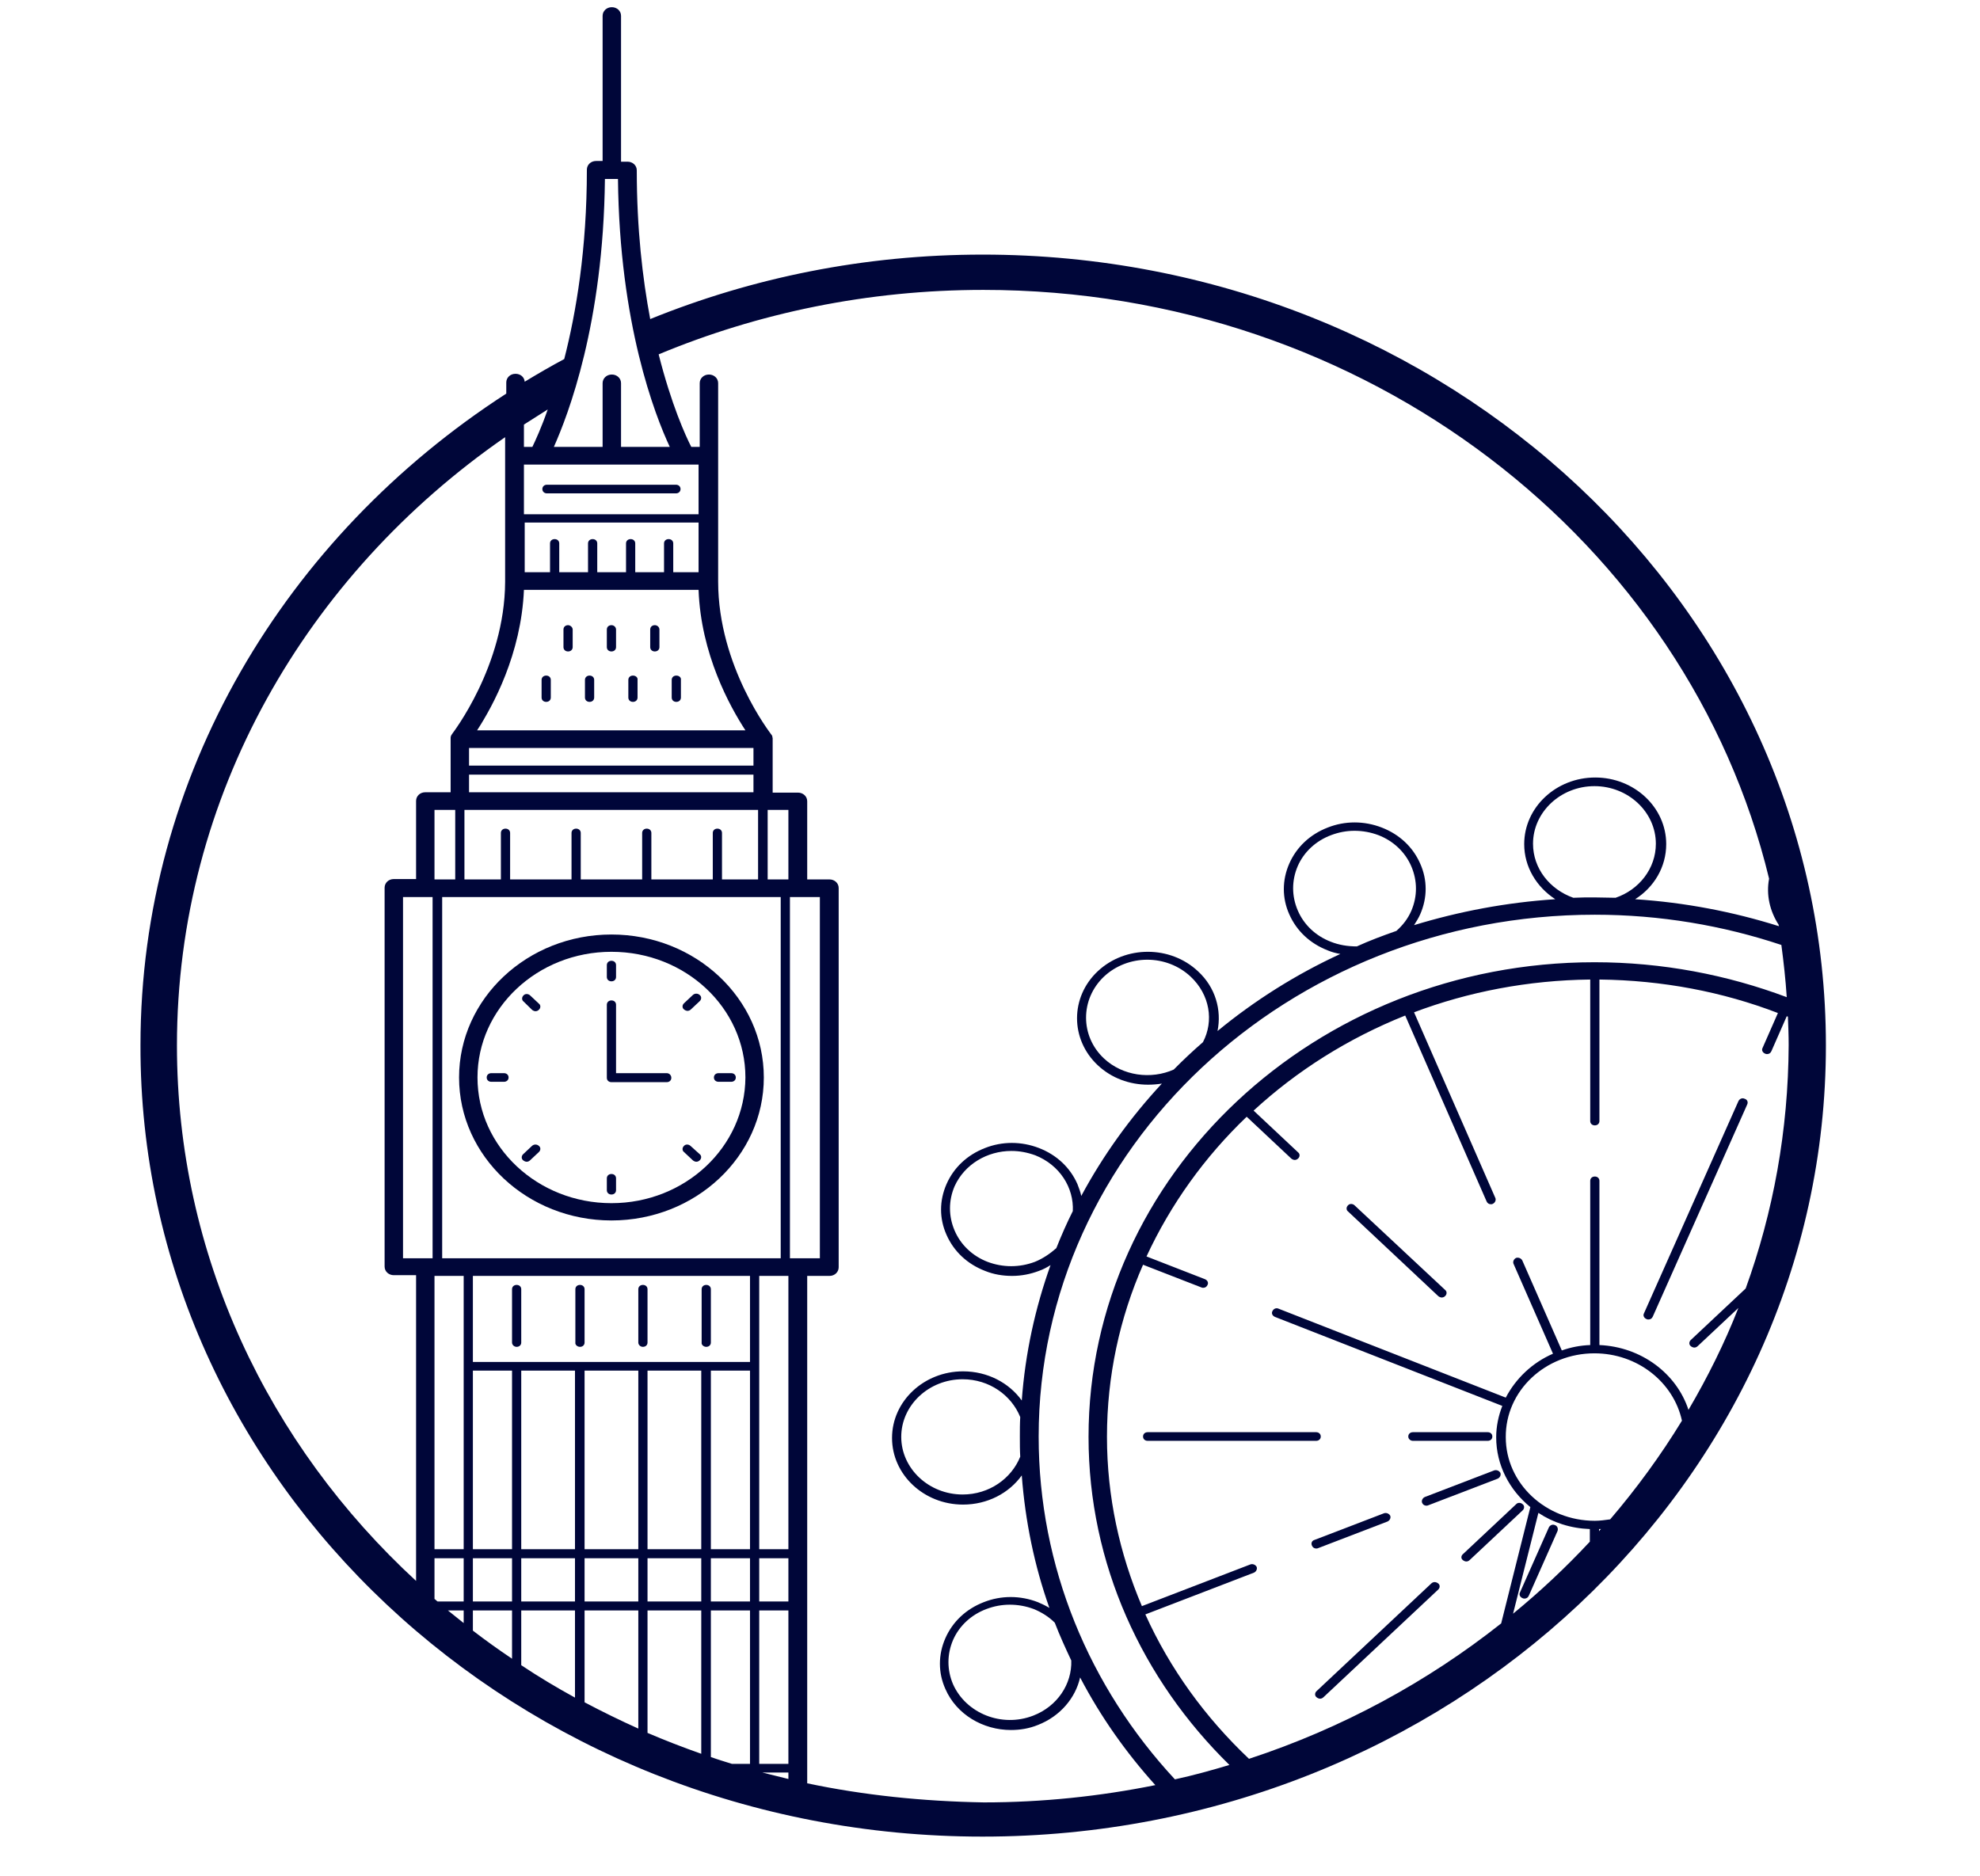 <svg width="134" height="127" viewBox="0 0 134 127" fill="none" xmlns="http://www.w3.org/2000/svg">
<g clip-path="url(#clip0_186_11)">
<path d="M41.381 63.253C35.692 63.253 31.068 67.592 31.068 72.93C31.068 78.268 35.692 82.607 41.381 82.607C47.07 82.607 51.693 78.268 51.693 72.93C51.693 67.592 47.07 63.253 41.381 63.253ZM41.381 81.437C36.393 81.437 32.315 77.634 32.315 72.93C32.315 68.25 36.367 64.423 41.381 64.423C46.394 64.423 50.447 68.226 50.447 72.93C50.42 77.634 46.368 81.437 41.381 81.437Z" fill="#000639"/>
<path d="M36.705 33.101C36.705 33.272 36.835 33.394 37.017 33.394H45.745C45.927 33.394 46.056 33.272 46.056 33.101C46.056 32.931 45.927 32.809 45.745 32.809H37.017C36.835 32.809 36.705 32.931 36.705 33.101Z" fill="#000639"/>
<path d="M38.445 42.315C38.264 42.315 38.134 42.437 38.134 42.608V43.802C38.134 43.972 38.264 44.094 38.445 44.094C38.627 44.094 38.757 43.972 38.757 43.802V42.608C38.757 42.461 38.601 42.315 38.445 42.315Z" fill="#000639"/>
<path d="M41.381 42.315C41.199 42.315 41.069 42.437 41.069 42.608V43.802C41.069 43.972 41.199 44.094 41.381 44.094C41.562 44.094 41.692 43.972 41.692 43.802V42.608C41.692 42.461 41.562 42.315 41.381 42.315Z" fill="#000639"/>
<path d="M44.316 42.315C44.134 42.315 44.004 42.437 44.004 42.608V43.802C44.004 43.972 44.134 44.094 44.316 44.094C44.498 44.094 44.628 43.972 44.628 43.802V42.608C44.628 42.461 44.498 42.315 44.316 42.315Z" fill="#000639"/>
<path d="M36.965 45.727C36.783 45.727 36.653 45.849 36.653 46.02V47.214C36.653 47.385 36.783 47.507 36.965 47.507C37.147 47.507 37.276 47.385 37.276 47.214V46.02C37.276 45.849 37.147 45.727 36.965 45.727Z" fill="#000639"/>
<path d="M39.9 45.727C39.718 45.727 39.588 45.849 39.588 46.02V47.214C39.588 47.385 39.718 47.507 39.9 47.507C40.082 47.507 40.212 47.385 40.212 47.214V46.02C40.212 45.849 40.082 45.727 39.9 45.727Z" fill="#000639"/>
<path d="M42.835 45.727C42.654 45.727 42.524 45.849 42.524 46.02V47.214C42.524 47.385 42.654 47.507 42.835 47.507C43.017 47.507 43.147 47.385 43.147 47.214V46.02C43.173 45.849 43.017 45.727 42.835 45.727Z" fill="#000639"/>
<path d="M45.771 45.727C45.589 45.727 45.459 45.849 45.459 46.02V47.214C45.459 47.385 45.589 47.507 45.771 47.507C45.953 47.507 46.082 47.385 46.082 47.214V46.02C46.108 45.849 45.953 45.727 45.771 45.727Z" fill="#000639"/>
<path d="M34.965 91.162C35.146 91.162 35.276 91.041 35.276 90.87V87.263C35.276 87.092 35.146 86.97 34.965 86.97C34.783 86.97 34.653 87.092 34.653 87.263V90.87C34.653 91.016 34.783 91.162 34.965 91.162Z" fill="#000639"/>
<path d="M39.251 91.162C39.432 91.162 39.562 91.041 39.562 90.87V87.263C39.562 87.092 39.432 86.97 39.251 86.97C39.069 86.97 38.939 87.092 38.939 87.263V90.87C38.913 91.016 39.069 91.162 39.251 91.162Z" fill="#000639"/>
<path d="M43.511 91.162C43.693 91.162 43.822 91.041 43.822 90.87V87.263C43.822 87.092 43.693 86.97 43.511 86.97C43.329 86.97 43.199 87.092 43.199 87.263V90.87C43.199 91.016 43.329 91.162 43.511 91.162Z" fill="#000639"/>
<path d="M47.797 91.162C47.979 91.162 48.109 91.041 48.109 90.87V87.263C48.109 87.092 47.979 86.97 47.797 86.97C47.615 86.97 47.485 87.092 47.485 87.263V90.87C47.459 91.016 47.615 91.162 47.797 91.162Z" fill="#000639"/>
<path d="M45.121 72.638H41.692V68.006C41.692 67.836 41.562 67.714 41.381 67.714C41.199 67.714 41.069 67.836 41.069 68.006V72.954C41.069 73.125 41.199 73.247 41.381 73.247H45.121C45.303 73.247 45.433 73.125 45.433 72.954C45.433 72.784 45.303 72.638 45.121 72.638Z" fill="#000639"/>
<path d="M41.381 79.463C41.199 79.463 41.069 79.584 41.069 79.755V80.559C41.069 80.73 41.199 80.852 41.381 80.852C41.562 80.852 41.692 80.73 41.692 80.559V79.755C41.692 79.584 41.562 79.463 41.381 79.463Z" fill="#000639"/>
<path d="M41.381 66.422C41.562 66.422 41.692 66.3 41.692 66.129V65.325C41.692 65.154 41.562 65.032 41.381 65.032C41.199 65.032 41.069 65.154 41.069 65.325V66.129C41.069 66.3 41.199 66.422 41.381 66.422Z" fill="#000639"/>
<path d="M34.107 72.638H33.25C33.068 72.638 32.938 72.759 32.938 72.93C32.938 73.101 33.068 73.222 33.25 73.222H34.107C34.289 73.222 34.419 73.101 34.419 72.93C34.419 72.759 34.289 72.638 34.107 72.638Z" fill="#000639"/>
<path d="M49.485 72.638H48.628C48.446 72.638 48.316 72.759 48.316 72.93C48.316 73.101 48.446 73.222 48.628 73.222H49.485C49.667 73.222 49.797 73.101 49.797 72.93C49.797 72.759 49.667 72.638 49.485 72.638Z" fill="#000639"/>
<path d="M36.004 77.561L35.406 78.122C35.276 78.244 35.276 78.439 35.406 78.536C35.458 78.585 35.562 78.634 35.64 78.634C35.718 78.634 35.796 78.609 35.874 78.536L36.471 77.976C36.601 77.854 36.601 77.659 36.471 77.561C36.341 77.439 36.133 77.439 36.004 77.561Z" fill="#000639"/>
<path d="M46.888 67.348L46.29 67.909C46.16 68.031 46.16 68.226 46.29 68.323C46.342 68.372 46.446 68.421 46.524 68.421C46.602 68.421 46.68 68.396 46.758 68.323L47.355 67.763C47.485 67.641 47.485 67.446 47.355 67.348C47.225 67.226 47.018 67.226 46.888 67.348Z" fill="#000639"/>
<path d="M36.004 68.347C36.056 68.396 36.159 68.445 36.237 68.445C36.315 68.445 36.393 68.421 36.471 68.347C36.601 68.226 36.601 68.031 36.471 67.933L35.874 67.373C35.744 67.251 35.536 67.251 35.432 67.373C35.302 67.494 35.302 67.689 35.432 67.787L36.004 68.347Z" fill="#000639"/>
<path d="M46.732 77.561C46.602 77.439 46.394 77.439 46.29 77.561C46.16 77.683 46.16 77.878 46.29 77.976L46.888 78.536C46.94 78.585 47.044 78.634 47.121 78.634C47.2 78.634 47.277 78.609 47.355 78.536C47.485 78.414 47.485 78.219 47.355 78.122L46.732 77.561Z" fill="#000639"/>
<path d="M77.358 97.232C77.358 97.403 77.488 97.524 77.67 97.524H89.074C89.255 97.524 89.385 97.403 89.385 97.232C89.385 97.061 89.255 96.939 89.074 96.939H77.67C77.488 96.939 77.358 97.061 77.358 97.232Z" fill="#000639"/>
<path d="M95.62 97.524H100.685C100.867 97.524 100.997 97.403 100.997 97.232C100.997 97.061 100.867 96.939 100.685 96.939H95.62C95.438 96.939 95.308 97.061 95.308 97.232C95.308 97.403 95.464 97.524 95.62 97.524Z" fill="#000639"/>
<path d="M91.671 81.583C91.541 81.461 91.334 81.461 91.23 81.583C91.1 81.705 91.1 81.9 91.23 81.998L97.334 87.726C97.386 87.774 97.49 87.823 97.568 87.823C97.646 87.823 97.724 87.799 97.802 87.726C97.932 87.604 97.932 87.409 97.802 87.311L91.671 81.583Z" fill="#000639"/>
<path d="M96.867 107.177L89.1 114.465C88.97 114.587 88.97 114.782 89.1 114.879C89.152 114.928 89.255 114.977 89.333 114.977C89.411 114.977 89.489 114.952 89.567 114.879L97.334 107.591C97.464 107.469 97.464 107.274 97.334 107.177C97.178 107.055 96.996 107.055 96.867 107.177Z" fill="#000639"/>
<path d="M98.997 105.592C99.049 105.641 99.153 105.69 99.231 105.69C99.308 105.69 99.386 105.666 99.464 105.592L103.049 102.229C103.179 102.107 103.179 101.912 103.049 101.814C102.919 101.692 102.711 101.692 102.607 101.814L99.023 105.178C98.867 105.3 98.867 105.495 98.997 105.592Z" fill="#000639"/>
<path d="M88.788 104.617C88.84 104.739 88.944 104.812 89.074 104.812C89.126 104.812 89.152 104.812 89.204 104.788L93.905 102.984C94.061 102.911 94.139 102.741 94.087 102.594C94.009 102.448 93.827 102.375 93.671 102.424L88.97 104.227C88.788 104.276 88.71 104.447 88.788 104.617Z" fill="#000639"/>
<path d="M96.243 101.717C96.295 101.839 96.399 101.912 96.529 101.912C96.581 101.912 96.607 101.912 96.659 101.887L101.361 100.084C101.516 100.011 101.594 99.84 101.542 99.694C101.464 99.547 101.283 99.474 101.127 99.523L96.425 101.327C96.269 101.4 96.191 101.571 96.243 101.717Z" fill="#000639"/>
<path d="M118.063 74.368C117.908 74.295 117.726 74.368 117.648 74.539L111.258 88.896C111.18 89.042 111.258 89.213 111.439 89.286C111.491 89.31 111.517 89.31 111.569 89.31C111.699 89.31 111.803 89.237 111.855 89.115L118.245 74.758C118.323 74.588 118.245 74.417 118.063 74.368Z" fill="#000639"/>
<path d="M105.231 103.228C105.075 103.155 104.893 103.228 104.815 103.399L102.867 107.786C102.789 107.933 102.867 108.103 103.049 108.176C103.101 108.201 103.127 108.201 103.179 108.201C103.309 108.201 103.413 108.128 103.465 108.006L105.413 103.618C105.465 103.448 105.387 103.277 105.231 103.228Z" fill="#000639"/>
<path d="M66.5 17.233C58.499 17.233 50.914 18.793 44.004 21.596C43.485 18.842 43.095 15.478 43.095 11.529C43.095 11.188 42.809 10.944 42.472 10.944H42.03V1.072C42.03 0.731 41.744 0.487 41.407 0.487C41.043 0.487 40.783 0.756 40.783 1.072V10.896H40.342C39.978 10.896 39.718 11.164 39.718 11.481C39.718 16.867 38.991 21.157 38.186 24.302C37.276 24.789 36.393 25.301 35.51 25.837C35.484 25.521 35.224 25.301 34.886 25.301C34.523 25.301 34.263 25.569 34.263 25.886V26.642C19.327 36.294 9.507 52.479 9.507 70.736C9.43 100.303 35.042 124.312 66.5 124.312C97.958 124.312 123.571 100.303 123.571 70.761C123.571 41.242 97.958 17.233 66.5 17.233ZM107.907 65.13C89.022 65.13 73.669 79.536 73.669 97.256C73.669 105.861 77.306 113.685 83.203 119.462C81.982 119.827 80.761 120.169 79.514 120.437C73.722 114.197 70.293 106.056 70.293 97.232C70.293 77.756 87.177 61.913 107.933 61.913C112.349 61.913 116.609 62.644 120.557 63.96C120.713 65.13 120.843 66.3 120.921 67.494C116.895 65.983 112.505 65.13 107.907 65.13ZM69.929 116.122C67.799 116.951 65.383 115.976 64.5 114.002C64.084 113.027 64.084 111.979 64.5 111.004C64.915 110.053 65.721 109.297 66.76 108.907C67.279 108.712 67.799 108.615 68.344 108.615C68.89 108.615 69.435 108.712 69.955 108.907C70.5 109.127 70.994 109.444 71.384 109.834C71.721 110.711 72.111 111.564 72.501 112.393C72.553 113.977 71.566 115.489 69.929 116.122ZM70.033 85.41C68.994 85.8 67.877 85.8 66.838 85.41C65.825 85.02 65.019 84.264 64.604 83.289C64.188 82.314 64.188 81.266 64.604 80.291C65.279 78.804 66.812 77.903 68.448 77.903C68.994 77.903 69.513 78 70.059 78.195C71.721 78.853 72.682 80.389 72.605 81.973C72.189 82.802 71.825 83.631 71.487 84.484C71.072 84.849 70.578 85.191 70.033 85.41ZM81.411 70.541C80.735 71.126 80.06 71.76 79.436 72.394C77.904 73.076 75.981 72.832 74.709 71.638C73.098 70.127 73.098 67.641 74.709 66.105C75.514 65.349 76.579 64.959 77.644 64.959C78.709 64.959 79.774 65.349 80.579 66.105C81.878 67.324 82.164 69.103 81.411 70.541ZM90.061 63.741C89.048 63.351 88.242 62.595 87.827 61.62C87.411 60.645 87.411 59.597 87.827 58.622C88.242 57.671 89.048 56.916 90.087 56.526C90.606 56.331 91.126 56.233 91.671 56.233C92.217 56.233 92.762 56.331 93.282 56.526C94.295 56.916 95.1 57.671 95.516 58.646C95.931 59.621 95.931 60.669 95.516 61.644C95.282 62.181 94.944 62.619 94.503 63.009C93.594 63.326 92.684 63.667 91.827 64.058C91.204 64.058 90.606 63.96 90.061 63.741ZM107.907 60.742C107.413 60.742 106.946 60.742 106.478 60.767C104.893 60.206 103.75 58.792 103.75 57.111C103.75 54.966 105.621 53.211 107.907 53.211C110.193 53.211 112.063 54.966 112.063 57.111C112.063 58.792 110.92 60.231 109.335 60.767C108.868 60.767 108.4 60.742 107.907 60.742ZM40.939 12.114H41.822C41.926 21.938 44.316 28.08 45.329 30.249H42.03V25.935C42.03 25.594 41.744 25.35 41.407 25.35C41.043 25.35 40.783 25.618 40.783 25.935V30.249H37.484C38.445 28.08 40.835 21.938 40.939 12.114ZM47.277 31.444V34.807H35.458V31.444H36.419H46.316H47.277ZM50.992 51.821H31.743V50.627H50.992V51.821ZM29.925 85.166V60.718H52.836V85.166H29.925ZM53.356 119.389H51.382V109.005H53.356V119.389ZM53.356 108.396H51.382V105.471H53.356V108.396ZM50.758 108.396H48.109V105.471H50.758V108.396ZM32.003 92.771H34.653V104.861H32.003V92.771ZM47.459 92.771V104.861H43.822V92.771H47.459ZM43.199 104.861H39.562V92.771H43.199V104.861ZM38.913 104.861H35.276V92.771H38.913V104.861ZM34.653 105.471V108.396H32.003V105.471H34.653ZM35.276 105.471H38.913V108.396H35.276V105.471ZM39.562 105.471H43.199V108.396H39.562V105.471ZM43.822 105.471H47.459V108.396H43.822V105.471ZM48.109 104.861V92.771H50.758V104.861H48.109ZM50.758 92.186H32.003V86.361H50.758V92.186ZM51.33 59.524H48.862V56.379C48.862 56.209 48.732 56.087 48.55 56.087C48.368 56.087 48.239 56.209 48.239 56.379V59.524H44.082V56.379C44.082 56.209 43.952 56.087 43.77 56.087C43.589 56.087 43.459 56.209 43.459 56.379V59.524H39.303V56.379C39.303 56.209 39.173 56.087 38.991 56.087C38.809 56.087 38.679 56.209 38.679 56.379V59.524H34.523V56.379C34.523 56.209 34.393 56.087 34.211 56.087C34.029 56.087 33.899 56.209 33.899 56.379V59.524H31.432V54.819H51.304V59.524H51.33ZM30.808 54.819V59.524H29.405V54.819H30.808ZM28.756 60.718H29.276V85.166H28.756H27.275V60.718H28.756ZM31.38 86.361V104.861H29.405V86.361H31.38ZM29.405 105.471H31.38V108.396H29.613C29.535 108.347 29.483 108.274 29.405 108.225V105.471ZM31.38 109.005V109.858C31.016 109.566 30.678 109.297 30.315 109.005H31.38ZM32.003 109.005H34.653V112.271C33.744 111.662 32.86 111.028 32.003 110.37V109.005ZM35.276 109.005H38.913V114.904C37.666 114.221 36.445 113.49 35.276 112.71V109.005ZM39.562 109.005H43.199V117C41.952 116.439 40.757 115.854 39.562 115.221V109.005ZM43.822 109.005H47.459V118.706C46.212 118.267 45.017 117.804 43.822 117.292V109.005ZM48.109 109.005H50.758V119.389H49.537C49.07 119.242 48.576 119.096 48.109 118.926V109.005ZM53.356 119.974V120.412C52.758 120.266 52.187 120.12 51.59 119.974H53.356ZM53.356 104.861H51.382V86.361H53.356V104.861ZM53.979 85.166H53.46V60.718H53.979H55.486V85.166H53.979ZM53.356 59.524H51.953V54.819H53.356V59.524ZM31.743 53.625V52.431H50.992V53.625H31.743ZM32.289 49.432C33.354 47.799 35.276 44.265 35.458 39.926H47.277C47.433 44.265 49.382 47.799 50.447 49.432H32.289ZM47.277 38.732H45.563V36.782C45.563 36.611 45.433 36.489 45.251 36.489C45.069 36.489 44.94 36.611 44.94 36.782V38.732H42.991V36.782C42.991 36.611 42.861 36.489 42.679 36.489C42.498 36.489 42.368 36.611 42.368 36.782V38.732H40.42V36.782C40.42 36.611 40.29 36.489 40.108 36.489C39.926 36.489 39.796 36.611 39.796 36.782V38.732H37.848V36.782C37.848 36.611 37.718 36.489 37.536 36.489C37.354 36.489 37.224 36.611 37.224 36.782V38.732H35.51V35.368H47.277V38.732ZM36.029 30.249H35.458V28.738C36.004 28.397 36.523 28.056 37.069 27.714C36.627 28.982 36.237 29.811 36.029 30.249ZM11.975 70.761C11.975 53.893 20.729 38.903 34.185 29.591V30.834V39.341C34.185 39.366 34.185 39.366 34.185 39.39C34.159 45.094 30.626 49.627 30.6 49.676C30.574 49.725 30.549 49.749 30.523 49.798V49.822C30.497 49.871 30.497 49.896 30.497 49.944C30.497 49.969 30.497 49.969 30.497 49.993V50.017V53.625H28.782C28.418 53.625 28.159 53.893 28.159 54.21V59.499H26.652C26.288 59.499 26.029 59.767 26.029 60.084V85.727C26.029 86.068 26.314 86.312 26.652 86.312H28.159V107.006C18.158 97.793 11.975 84.947 11.975 70.761ZM54.629 120.705V86.361H56.135C56.499 86.361 56.759 86.093 56.759 85.776V60.109C56.759 59.767 56.473 59.524 56.135 59.524H54.629V54.234C54.629 53.893 54.343 53.649 54.005 53.649H52.291V50.042V50.017C52.291 49.993 52.291 49.993 52.291 49.969C52.291 49.92 52.265 49.896 52.265 49.847V49.822C52.239 49.774 52.213 49.725 52.187 49.701C52.161 49.652 48.602 45.118 48.602 39.366V30.859V25.935C48.602 25.594 48.316 25.35 47.979 25.35C47.615 25.35 47.355 25.618 47.355 25.935V30.249H46.784C46.394 29.494 45.433 27.373 44.576 23.985C51.304 21.182 58.733 19.622 66.552 19.622C92.477 19.622 114.219 36.684 119.726 59.475C119.518 60.572 119.778 61.669 120.375 62.595C120.375 62.619 120.375 62.668 120.401 62.693C117.31 61.718 114.037 61.084 110.66 60.864C111.933 60.06 112.764 58.695 112.764 57.135C112.764 54.649 110.608 52.626 107.959 52.626C105.309 52.626 103.153 54.649 103.153 57.135C103.153 58.671 103.984 60.036 105.257 60.864C101.932 61.084 98.737 61.693 95.698 62.619C95.853 62.376 96.009 62.132 96.113 61.888C96.607 60.767 96.607 59.548 96.113 58.451C95.62 57.33 94.711 56.477 93.516 56.014C92.321 55.551 91.022 55.551 89.853 56.014C88.658 56.477 87.749 57.33 87.255 58.451C86.762 59.572 86.762 60.791 87.255 61.888C87.749 63.009 88.658 63.862 89.853 64.326C90.139 64.448 90.424 64.521 90.71 64.569C87.697 65.959 84.917 67.714 82.398 69.786C82.683 68.372 82.268 66.836 81.073 65.739C79.203 63.984 76.163 63.984 74.293 65.739C72.423 67.494 72.423 70.346 74.293 72.101C75.228 72.979 76.449 73.418 77.696 73.418C78.008 73.418 78.319 73.393 78.631 73.344C76.501 75.636 74.657 78.195 73.176 80.949C73.124 80.681 73.02 80.413 72.916 80.145C72.423 79.024 71.513 78.171 70.319 77.707C69.124 77.244 67.825 77.244 66.656 77.707C65.461 78.171 64.552 79.024 64.058 80.145C63.565 81.266 63.565 82.485 64.058 83.582C64.552 84.703 65.461 85.556 66.656 86.019C67.253 86.263 67.877 86.361 68.5 86.361C69.124 86.361 69.747 86.239 70.319 86.019C70.604 85.922 70.864 85.776 71.098 85.629C70.059 88.53 69.383 91.601 69.15 94.794C68.292 93.6 66.838 92.82 65.175 92.82C62.526 92.82 60.37 94.843 60.37 97.329C60.37 99.816 62.526 101.839 65.175 101.839C66.838 101.839 68.292 101.059 69.15 99.864C69.383 102.96 70.007 105.982 71.02 108.834C70.786 108.688 70.526 108.566 70.241 108.444C69.046 107.981 67.747 107.981 66.578 108.444C65.383 108.907 64.474 109.761 63.98 110.882C63.487 112.003 63.487 113.222 63.98 114.319C64.734 116.049 66.526 117.097 68.422 117.097C69.02 117.097 69.643 117 70.241 116.756C71.747 116.171 72.786 114.928 73.098 113.539C74.475 116.171 76.189 118.609 78.189 120.827C74.449 121.582 70.552 121.997 66.578 121.997C62.422 121.924 58.447 121.509 54.629 120.705ZM69.046 98.597C68.448 100.084 66.942 101.156 65.149 101.156C62.863 101.156 60.993 99.401 60.993 97.256C60.993 95.111 62.863 93.356 65.149 93.356C66.942 93.356 68.448 94.429 69.046 95.916C69.02 96.354 69.02 96.817 69.02 97.256C69.02 97.695 69.02 98.158 69.046 98.597ZM102.4 109.224L104.114 102.399C105.101 103.057 106.296 103.447 107.595 103.496V104.349C105.984 106.08 104.244 107.713 102.4 109.224ZM107.907 91.601C110.816 91.601 113.258 93.551 113.829 96.159C112.401 98.499 110.764 100.742 108.972 102.838C108.634 102.887 108.27 102.936 107.933 102.936C104.608 102.936 101.906 100.401 101.906 97.281C101.88 94.136 104.582 91.601 107.907 91.601ZM108.218 103.496C108.27 103.496 108.322 103.496 108.348 103.496C108.296 103.545 108.244 103.594 108.218 103.642V103.496ZM118.141 87.214L114.427 90.699C114.297 90.821 114.297 91.016 114.427 91.114C114.479 91.162 114.583 91.211 114.661 91.211C114.738 91.211 114.816 91.187 114.894 91.114L117.648 88.53C116.713 90.919 115.57 93.21 114.271 95.428C113.466 92.966 111.076 91.162 108.244 91.041V79.926C108.244 79.755 108.114 79.633 107.933 79.633C107.751 79.633 107.621 79.755 107.621 79.926V91.041C106.946 91.065 106.322 91.187 105.699 91.406L103.023 85.312C102.945 85.166 102.763 85.093 102.607 85.142C102.452 85.215 102.374 85.386 102.426 85.532L105.101 91.626C103.698 92.235 102.581 93.308 101.906 94.599L86.528 88.579C86.372 88.506 86.19 88.579 86.112 88.749C86.034 88.896 86.112 89.066 86.294 89.139L101.672 95.16C101.413 95.818 101.257 96.549 101.257 97.281C101.257 99.182 102.166 100.864 103.569 102.009L101.594 109.882C96.607 113.831 90.84 116.976 84.528 119.047C81.566 116.244 79.177 112.954 77.514 109.273L84.865 106.446C85.021 106.372 85.099 106.202 85.047 106.056C84.969 105.909 84.787 105.836 84.632 105.885L77.28 108.712C75.774 105.178 74.916 101.302 74.916 97.256C74.916 93.137 75.774 89.213 77.358 85.605L81.307 87.141C81.359 87.165 81.385 87.165 81.436 87.165C81.566 87.165 81.67 87.092 81.722 86.97C81.8 86.824 81.722 86.653 81.54 86.58L77.592 85.044C79.228 81.51 81.54 78.293 84.372 75.587L87.385 78.414C87.437 78.463 87.541 78.512 87.619 78.512C87.697 78.512 87.775 78.487 87.853 78.414C87.983 78.293 87.983 78.097 87.853 78L84.84 75.172C87.775 72.467 91.256 70.273 95.1 68.737L100.607 81.315C100.659 81.437 100.763 81.51 100.893 81.51C100.945 81.51 100.971 81.51 101.023 81.486C101.179 81.412 101.257 81.242 101.205 81.096L95.698 68.518C99.386 67.129 103.413 66.349 107.621 66.3V75.879C107.621 76.05 107.751 76.172 107.933 76.172C108.114 76.172 108.244 76.05 108.244 75.879V66.3C112.505 66.349 116.583 67.129 120.323 68.567L119.284 70.931C119.206 71.078 119.284 71.248 119.466 71.321C119.518 71.346 119.544 71.346 119.596 71.346C119.726 71.346 119.83 71.272 119.882 71.151L120.921 68.786C120.947 68.786 120.973 68.811 120.999 68.811C121.025 69.444 121.051 70.078 121.051 70.736C121.025 76.513 120.012 82.046 118.141 87.214Z" fill="#000639"/>
</g>
<defs>
<clipPath id="clip0_186_11">
<rect width="134" height="127" fill="white"/>
</clipPath>
</defs>
</svg>
